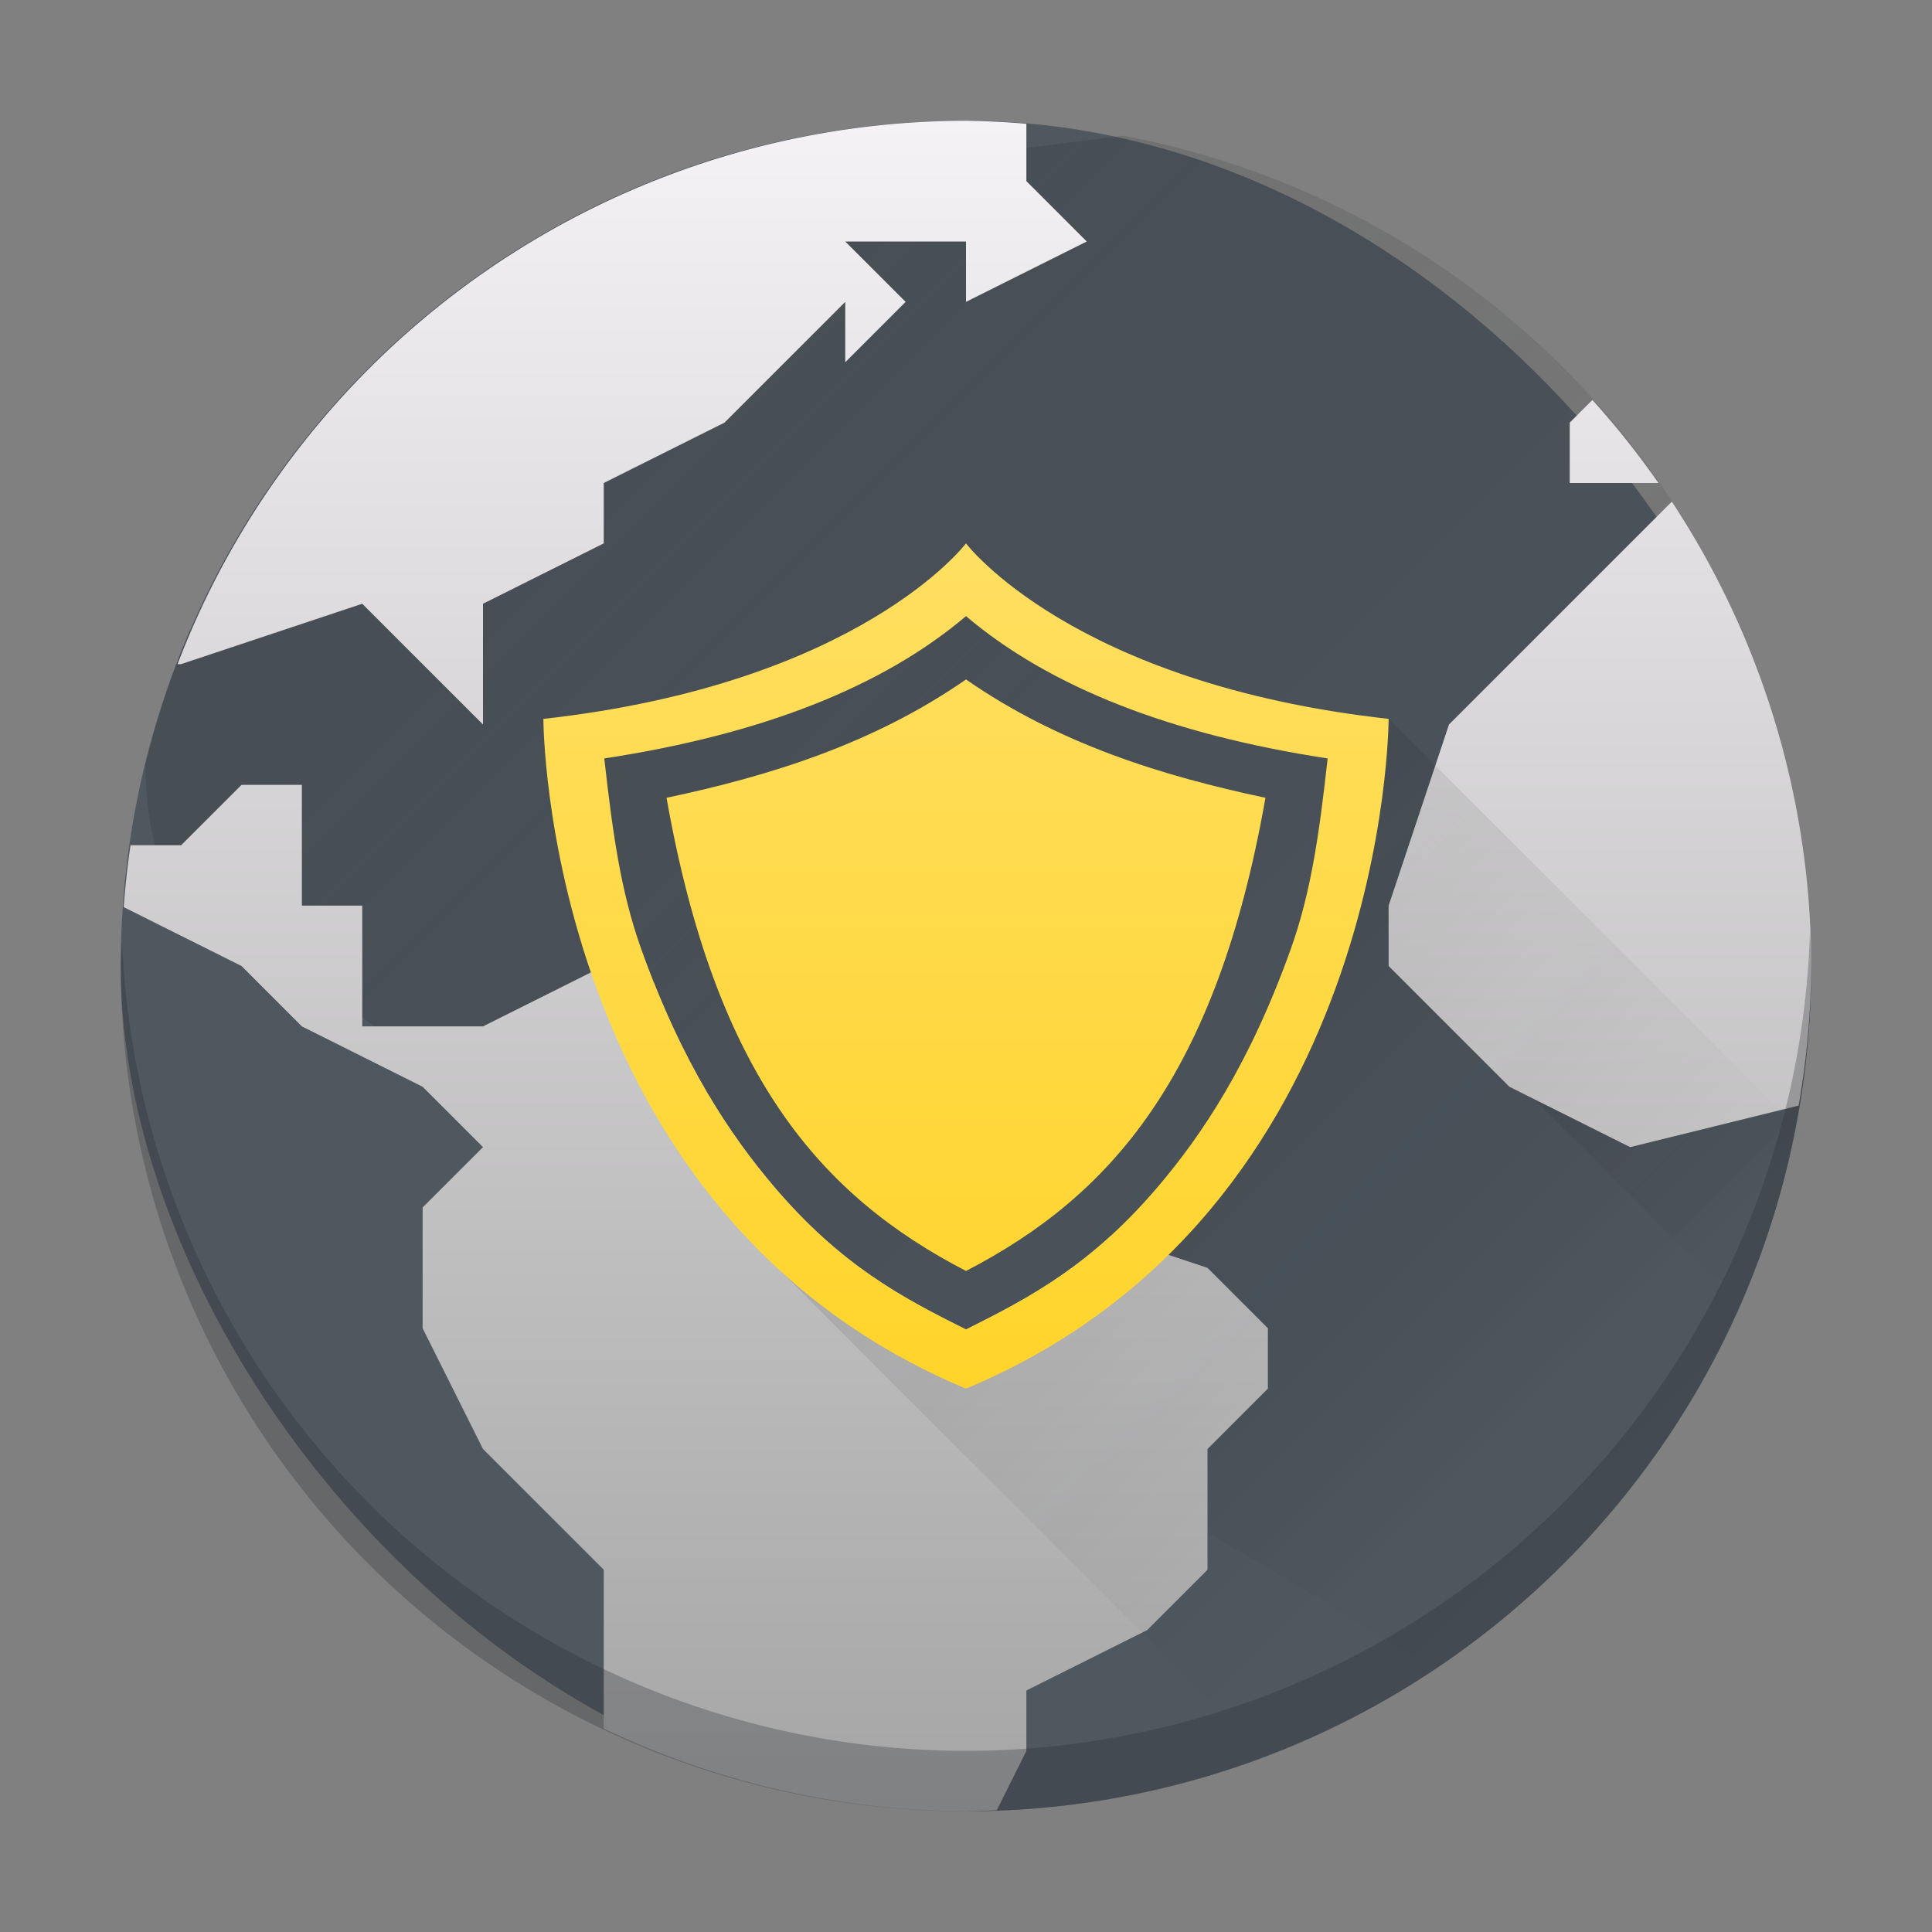 <svg height="32" width="32" xmlns="http://www.w3.org/2000/svg" xmlns:xlink="http://www.w3.org/1999/xlink"><rect width="100%" height="100%" fill="#808080" stroke="none"/><linearGradient id="e" gradientUnits="userSpaceOnUse" x1="9" x2="23" xlink:href="#a" y1="12" y2="26"/><linearGradient id="f" gradientUnits="userSpaceOnUse" x1="16" x2="16" y1="23" y2="9"><stop offset="0" stop-color="#ffd42a"/><stop offset="1" stop-color="#ffdf62"/></linearGradient><linearGradient id="b" gradientUnits="userSpaceOnUse" x1="6" x2="26" xlink:href="#a" y1="6" y2="26"/><linearGradient id="a"><stop offset="0" stop-color="#292c2f"/><stop offset="1" stop-opacity="0"/></linearGradient><linearGradient id="c" gradientUnits="userSpaceOnUse" x1="23" x2="30" xlink:href="#a" y1="13" y2="20"/><linearGradient id="d" gradientUnits="userSpaceOnUse" x1="2" x2="2" y1="30" y2="2"><stop offset="0" stop-color="#a5a5a5"/><stop offset="1" stop-color="#f5f2f5"/></linearGradient><rect fill="#4f575f" height="28" rx="14" width="28" x="2" y="2"/><path d="M18.594 2.248l-2.975.38-4.135 2.388-1.502 2.601s-1.973 1.39-2.271 1.31c-2.517-.029-3.869.665-4.58 1.548-.301.703-.537 1.44-.72 2.197-.006.76.161 1.351.161 1.351 7.06 6.357 14.121 9.097 21.182 13.643a13.9 13.9 0 0 0 1.275-.959l.069-.06c.36-.308.703-.636 1.029-.979.072-.076.14-.155.21-.232a13.928 13.928 0 0 0 1.749-2.375l.055-.09a13.991 13.991 0 0 0 1.824-6.282l.002-.02v-.001L28.143 9.03a13.95 13.95 0 0 0-9.55-6.783z" fill="url(#b)" fill-rule="evenodd" opacity=".2"/><path d="M29.012 10.842l-4.307 6.66 4.12 4.12a13.997 13.997 0 0 0 .187-10.78z" fill="url(#c)" fill-rule="evenodd" opacity=".2"/><path d="M16 2a14 14 0 0 0-13.059 9H3l3-1 1 1 1 1v-2l2-1V8l2-1 2-2v1l1-1-1-1h2v1l2-1-1-1v-.95A14 14 0 0 0 16 2zm10.375 4.625L26 7v1h1.469a14 14 0 0 0-1.094-1.375zm1.316 1.684L27 9l-2 2-1 1-1 3v1l1 1 1 1 2 1 2.791-.688A14 14 0 0 0 30 16a14 14 0 0 0-2.309-7.691zM4 13l-1 1h-.838c-.05.34-.088.681-.113 1.023v.002L4 16l1 1 2 1 1 1-1 1v2l1 2 2 2v2.629A14 14 0 0 0 16 30c.17-.003.34-.009.51-.018L17 29v-1l2-1 1-1v-2l1-1v-1l-1-1-3-1-1-1-1-1h-1l-1-1-3-1-2 1H6v-2H5v-2z" fill="url(#d)"/><path d="M29.979 15.414A14 14 0 0 1 16 29 14 14 0 0 1 2.021 15.586 14 14 0 0 0 2 16a14 14 0 0 0 14 14 14 14 0 0 0 14-14 14 14 0 0 0-.021-.586z" fill="#292c2f" opacity=".3"/><path d="M16 10.205c1.388 1.176 3.393 1.961 5.99 2.357-.14 1.264-.277 2.216-.603 3.136-.688 1.933-1.488 3.108-2.205 3.955-1.115 1.31-2.126 1.84-3.182 2.368-1.056-.528-2.067-1.058-3.18-2.368-.719-.847-1.52-2.022-2.207-3.955-.326-.92-.462-1.872-.603-3.136 2.597-.396 4.602-1.18 5.99-2.357z" fill="#4f575f"/><path d="M12.938 21.062L21.876 30H30V18.907l-7-7L20 12l-4-2-4 2-3-.093L11 18z" fill="url(#e)" opacity=".2"/><path d="M16 11.254c-1.526 1.06-3.24 1.596-4.96 1.96.815 4.622 2.57 6.599 4.96 7.837 2.39-1.238 4.145-3.215 4.96-7.837-1.72-.364-3.434-.9-4.96-1.96zM16 9s-1.75 2.324-7 2.907c0 0 0 8.17 7 11.093 7-2.924 7-11.093 7-11.093C17.75 11.324 16 9 16 9zm0 1.205c1.388 1.177 3.393 1.961 5.99 2.357-.14 1.264-.277 2.215-.603 3.135-.688 1.933-1.488 3.11-2.205 3.955-1.115 1.311-2.126 1.84-3.182 2.368-1.056-.527-2.067-1.057-3.182-2.368-.717-.845-1.517-2.022-2.205-3.955-.326-.92-.463-1.87-.604-3.135 2.598-.396 4.603-1.18 5.991-2.357z" fill="url(#f)"/></svg>
